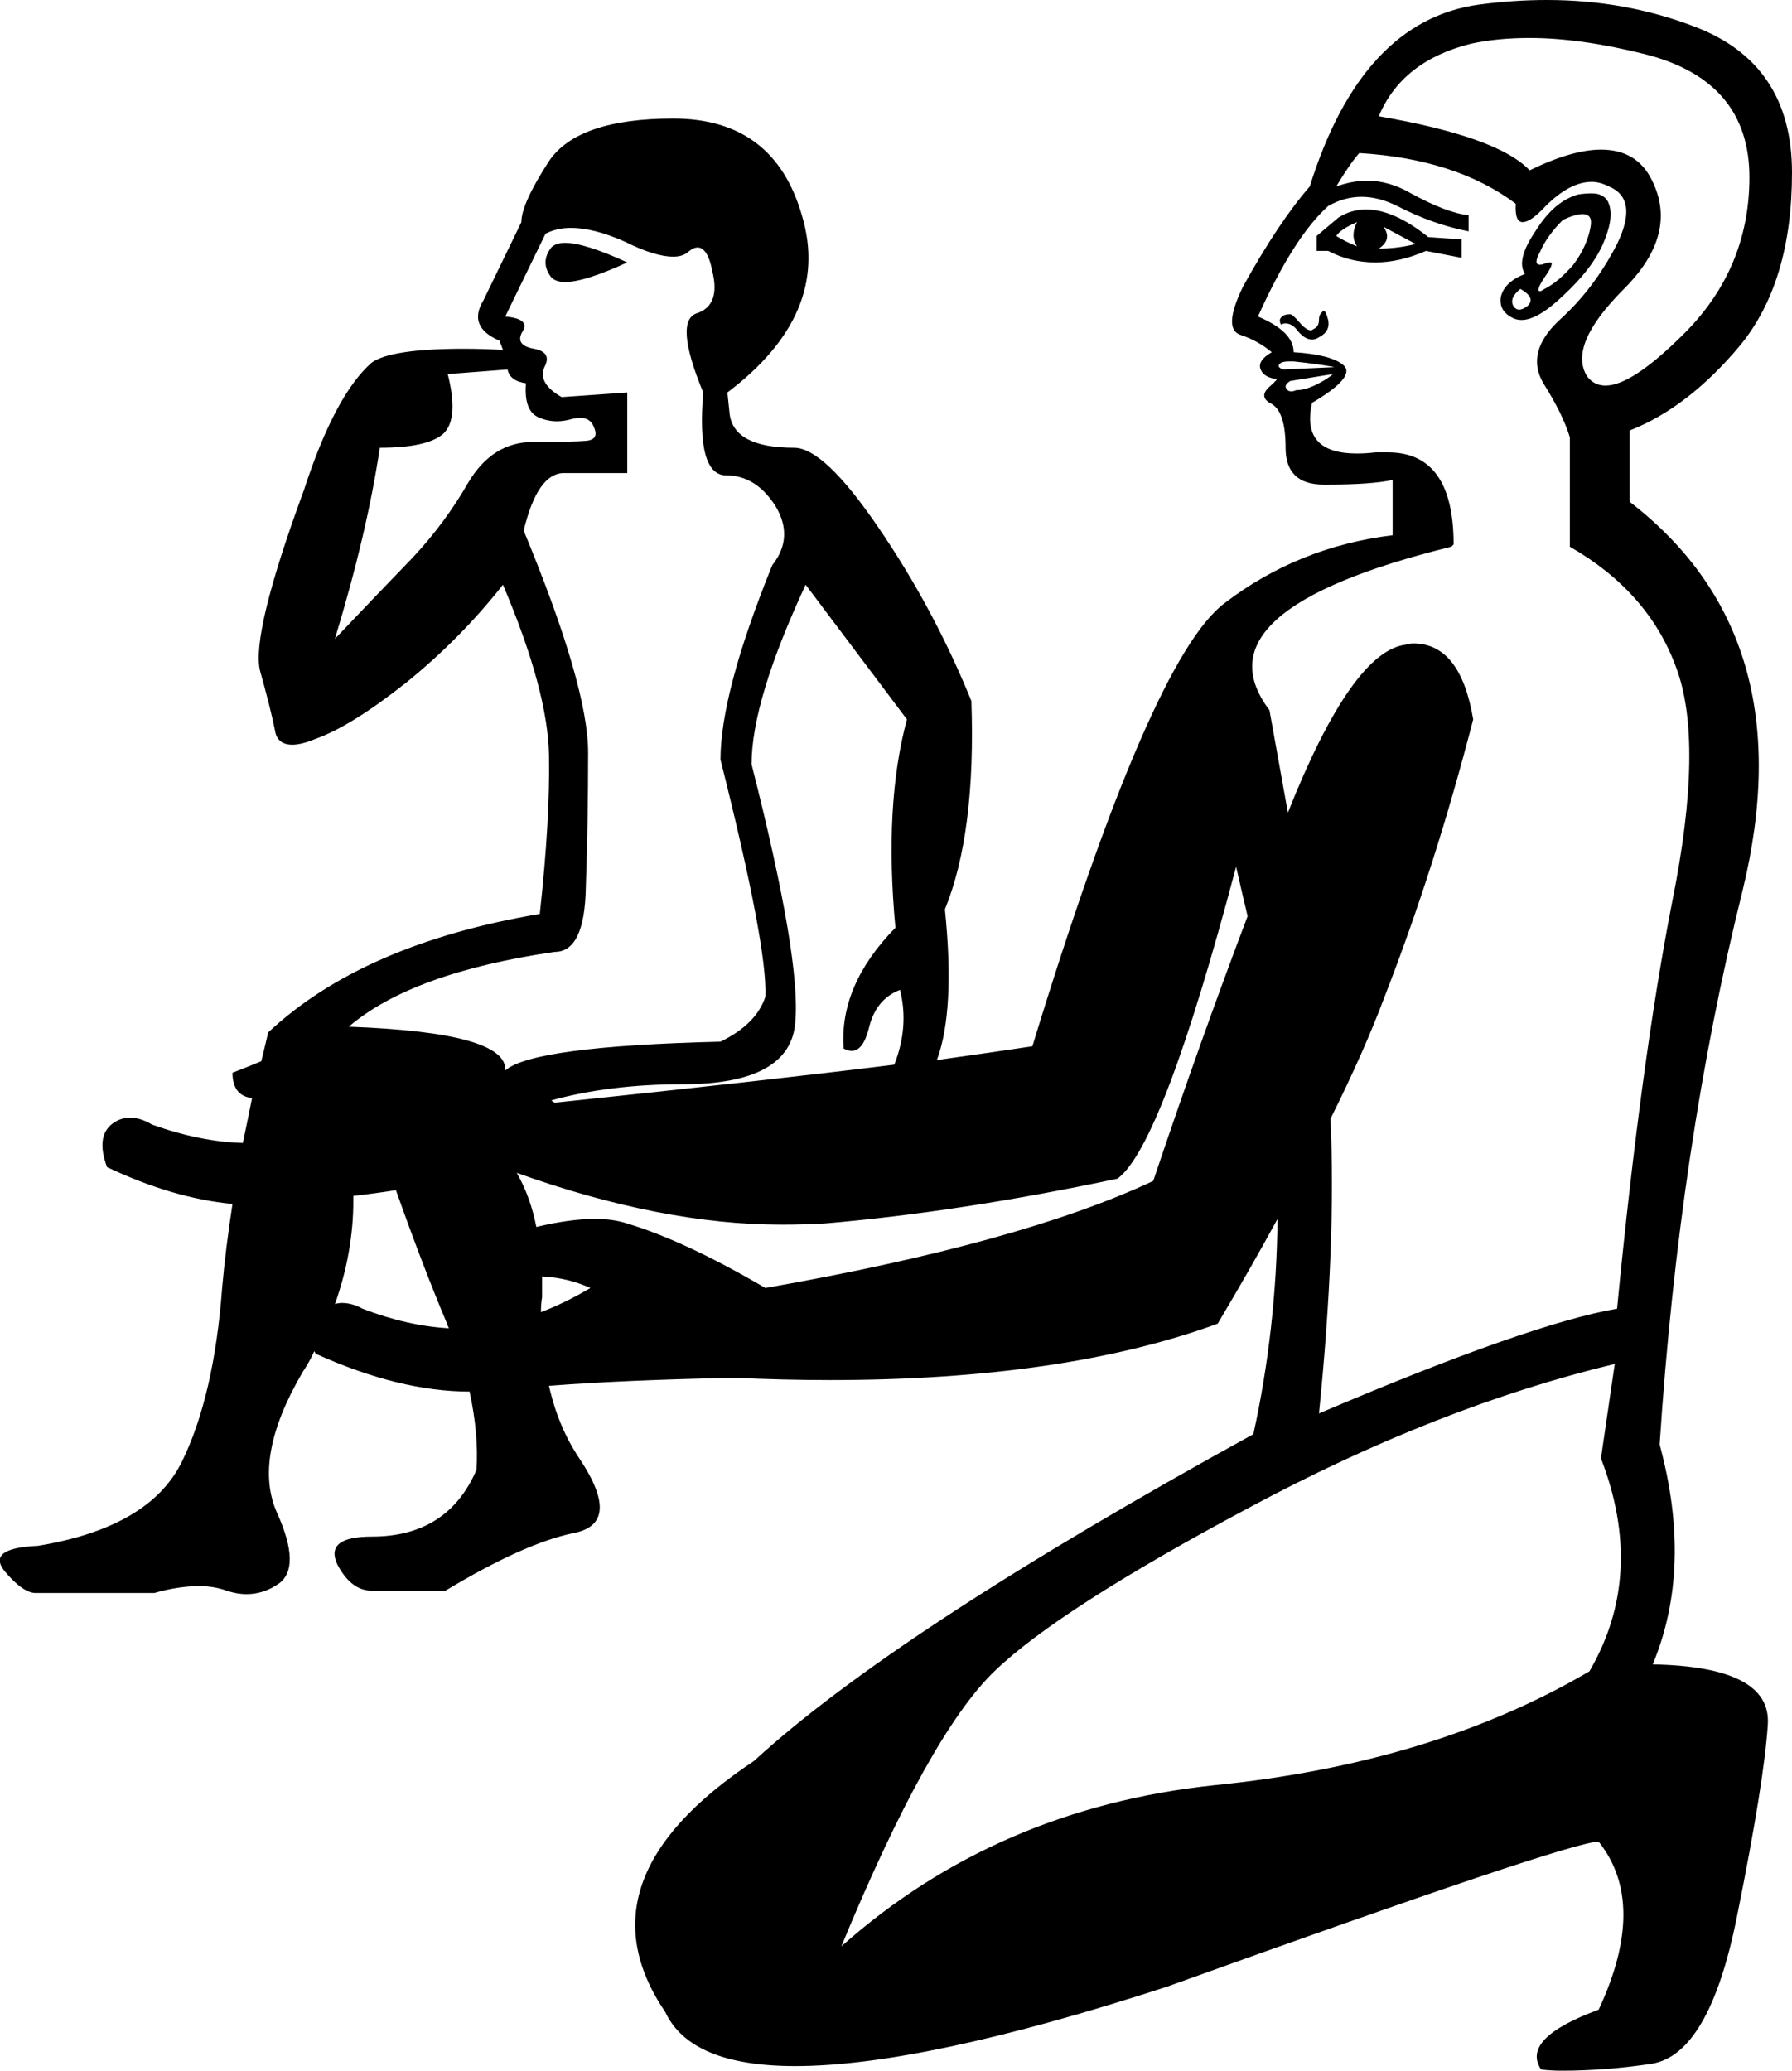 <?xml version='1.0' encoding ='UTF-8' standalone='no'?>
<svg width='15.57' height='17.99' xmlns='http://www.w3.org/2000/svg' xmlns:xlink='http://www.w3.org/1999/xlink'  version='1.1' >
<path style='fill:black; stroke:none' d=' M 11.79 1.93  Q 11.73 2.05 11.79 2.14  Q 11.69 2.1 11.61 2.05  Q 11.65 1.99 11.79 1.93  Z  M 12.02 1.97  L 12.3 2.12  Q 12.14 2.16 11.98 2.16  Q 12.1 2.08 12.02 1.97  Z  M 11.87 1.82  Q 11.74 1.82 11.63 1.89  L 11.44 2.05  L 11.44 2.18  L 11.54 2.18  Q 11.73 2.28 11.95 2.28  Q 12.16 2.28 12.39 2.18  L 12.7 2.24  L 12.7 2.08  L 12.41 2.06  Q 12.11 1.82 11.87 1.82  Z  M 4.91 2.11  Q 4.83 2.11 4.79 2.15  Q 4.69 2.28 4.79 2.41  Q 4.83 2.45 4.91 2.45  Q 5.08 2.45 5.45 2.28  Q 5.08 2.11 4.91 2.11  Z  M 13.75 1.86  Q 13.84 1.86 13.82 1.97  Q 13.79 2.14 13.67 2.3  Q 13.54 2.45 13.42 2.51  Q 13.39 2.53 13.38 2.53  Q 13.34 2.53 13.42 2.41  Q 13.51 2.28 13.47 2.28  Q 13.45 2.28 13.42 2.29  Q 13.4 2.3 13.38 2.3  Q 13.32 2.3 13.38 2.19  Q 13.44 2.05 13.58 1.91  Q 13.69 1.86 13.75 1.86  Z  M 13.21 2.51  Q 13.35 2.59 13.27 2.66  Q 13.23 2.69 13.2 2.69  Q 13.17 2.69 13.15 2.66  Q 13.11 2.59 13.21 2.51  Z  M 13.83 1.68  Q 13.77 1.68 13.71 1.69  Q 13.5 1.75 13.34 2.01  Q 13.17 2.26 13.25 2.38  Q 13.07 2.45 13.04 2.58  Q 13.02 2.71 13.16 2.77  Q 13.19 2.78 13.22 2.78  Q 13.36 2.78 13.58 2.57  Q 13.85 2.32 13.94 2.09  Q 14.03 1.87 13.97 1.75  Q 13.93 1.68 13.83 1.68  Z  M 11.5 2.7  Q 11.49 2.7 11.49 2.71  Q 11.46 2.73 11.46 2.78  Q 11.46 2.84 11.41 2.86  Q 11.4 2.87 11.39 2.87  Q 11.35 2.87 11.29 2.8  Q 11.23 2.73 11.21 2.73  Q 11.15 2.73 11.13 2.76  Q 11.11 2.78 11.13 2.82  Q 11.15 2.81 11.17 2.81  Q 11.23 2.81 11.28 2.88  Q 11.34 2.95 11.4 2.95  Q 11.43 2.95 11.46 2.93  Q 11.56 2.88 11.54 2.78  Q 11.52 2.7 11.5 2.7  Z  M 11.2 3.14  Q 11.22 3.14 11.24 3.14  Q 11.34 3.15 11.48 3.17  Q 11.61 3.19 11.59 3.19  L 11.15 3.21  Q 11.09 3.19 11.12 3.16  Q 11.14 3.14 11.2 3.14  Z  M 13.29 0.33  Q 13.73 0.33 14.29 0.47  Q 15.2 0.7 15.2 1.54  Q 15.2 2.36 14.59 2.94  Q 14.17 3.35 13.95 3.35  Q 13.85 3.35 13.79 3.27  Q 13.62 3 14.11 2.51  Q 14.59 2.03 14.35 1.56  Q 14.22 1.3 13.91 1.3  Q 13.66 1.3 13.29 1.48  Q 13.02 1.19 11.98 1.01  Q 12.18 0.53 12.78 0.38  Q 13.01 0.33 13.29 0.33  Z  M 11.58 3.25  Q 11.54 3.29 11.44 3.34  Q 11.34 3.39 11.26 3.39  Q 11.24 3.4 11.22 3.4  Q 11.19 3.4 11.18 3.38  Q 11.15 3.35 11.21 3.31  L 11.58 3.25  Z  M 4.41 3.21  Q 4.43 3.31 4.57 3.33  Q 4.55 3.58 4.69 3.63  Q 4.76 3.66 4.84 3.66  Q 4.9 3.66 4.97 3.64  Q 5.01 3.63 5.04 3.63  Q 5.13 3.63 5.16 3.71  Q 5.21 3.82 5.09 3.83  Q 4.98 3.84 4.63 3.84  Q 4.28 3.84 4.07 4.19  Q 3.87 4.54 3.59 4.84  Q 3.3 5.14 2.91 5.55  Q 3.19 4.63 3.3 3.89  Q 3.71 3.89 3.85 3.77  Q 3.99 3.64 3.89 3.25  L 4.41 3.21  Z  M 11.19 7.06  L 11.19 7.06  Q 11.19 7.06 11.19 7.06  L 11.19 7.06  Q 11.19 7.06 11.19 7.06  Z  M 8.14 9.21  Q 8.14 9.21 8.14 9.21  L 8.14 9.21  Q 8.14 9.21 8.14 9.21  Z  M 4.96 1.98  Q 5.16 1.98 5.43 2.1  Q 5.69 2.23 5.85 2.23  Q 5.94 2.23 5.99 2.18  Q 6.03 2.15 6.06 2.15  Q 6.15 2.15 6.19 2.36  Q 6.26 2.65 6.06 2.72  Q 5.85 2.78 6.11 3.41  Q 6.05 4.13 6.31 4.13  Q 6.57 4.13 6.74 4.4  Q 6.9 4.67 6.71 4.91  Q 6.26 6.02 6.26 6.6  Q 6.67 8.23 6.65 8.66  Q 6.57 8.9 6.26 9.05  Q 4.63 9.09 4.39 9.3  Q 4.41 8.97 3.03 8.92  Q 3.58 8.45 4.82 8.27  Q 5.08 8.27 5.09 7.71  Q 5.11 7.14 5.11 6.54  Q 5.11 5.96 4.55 4.61  Q 4.67 4.11 4.9 4.11  L 5.45 4.11  L 5.45 3.41  L 4.88 3.45  Q 4.67 3.33 4.73 3.19  Q 4.8 3.06 4.64 3.03  Q 4.47 3 4.54 2.88  Q 4.61 2.77 4.39 2.75  L 4.74 2.03  Q 4.84 1.98 4.96 1.98  Z  M 7 5.08  L 7.88 6.25  Q 7.68 6.99 7.78 8.06  Q 7.29 8.56 7.33 9.11  Q 7.37 9.13 7.4 9.13  Q 7.5 9.13 7.55 8.93  Q 7.61 8.68 7.82 8.6  L 7.82 8.6  Q 7.9 8.92 7.77 9.25  L 7.77 9.25  Q 6.64 9.39 4.82 9.58  Q 4.8 9.57 4.79 9.56  L 4.79 9.56  Q 5.3 9.42 5.93 9.42  Q 6.87 9.42 6.91 8.88  Q 6.96 8.33 6.53 6.64  Q 6.53 6.09 7 5.08  Z  M 4.66 10.66  L 4.66 10.66  Q 4.66 10.66 4.66 10.66  L 4.66 10.66  Q 4.66 10.66 4.66 10.66  Z  M 10.74 7.53  Q 10.79 7.75 10.84 7.96  L 10.84 7.96  Q 10.43 9.04 10.02 10.26  Q 8.87 10.8 6.65 11.19  Q 5.95 10.78 5.45 10.63  Q 5.33 10.59 5.17 10.59  Q 4.95 10.59 4.66 10.66  L 4.66 10.66  Q 4.61 10.4 4.49 10.19  L 4.49 10.19  Q 5.75 10.64 6.79 10.64  Q 6.98 10.64 7.16 10.63  Q 8.34 10.53 9.71 10.24  Q 10.1 9.95 10.74 7.53  Z  M 2.91 11.33  Q 2.91 11.33 2.91 11.33  L 2.91 11.33  Q 2.91 11.33 2.91 11.33  Z  M 4.71 11.09  Q 4.93 11.1 5.13 11.19  Q 4.91 11.32 4.7 11.4  L 4.7 11.4  Q 4.7 11.33 4.71 11.27  Q 4.71 11.18 4.71 11.09  Z  M 3.44 10.34  Q 3.67 10.99 3.88 11.49  Q 3.89 11.52 3.9 11.54  L 3.9 11.54  Q 3.54 11.52 3.15 11.37  Q 3.06 11.32 2.97 11.32  Q 2.94 11.32 2.91 11.33  L 2.91 11.33  Q 3.07 10.88 3.07 10.43  Q 3.07 10.41 3.07 10.39  L 3.07 10.39  Q 3.25 10.37 3.44 10.34  Z  M 3.9 11.54  Q 3.9 11.54 3.9 11.54  L 3.9 11.54  Q 3.9 11.54 3.9 11.54  Z  M 11.81 1.33  Q 12.65 1.38 13.17 1.77  Q 13.16 1.93 13.23 1.93  Q 13.3 1.93 13.43 1.79  Q 13.64 1.58 13.83 1.58  Q 13.9 1.58 13.98 1.62  Q 14.24 1.73 14.05 2.12  Q 13.85 2.51 13.55 2.78  Q 13.25 3.06 13.41 3.33  Q 13.58 3.6 13.64 3.8  L 13.64 4.75  Q 14.32 5.14 14.56 5.79  Q 14.81 6.44 14.53 7.83  Q 14.26 9.21 14.05 11.37  Q 13.29 11.5 11.46 12.28  Q 11.61 10.8 11.56 9.72  L 11.56 9.72  Q 11.85 9.14 12.03 8.66  Q 12.47 7.53 12.8 6.25  Q 12.69 5.59 12.28 5.59  Q 12.25 5.59 12.22 5.6  Q 11.75 5.65 11.19 7.06  L 11.19 7.06  Q 11.11 6.62 11.03 6.17  Q 10.37 5.3 12.61 4.75  L 12.63 4.73  Q 12.63 3.93 12.06 3.93  Q 12.01 3.93 11.95 3.93  Q 11.87 3.94 11.79 3.94  Q 11.3 3.94 11.4 3.5  Q 11.79 3.27 11.67 3.17  Q 11.56 3.08 11.24 3.06  Q 11.24 2.88 10.93 2.75  Q 11.24 2.06 11.54 1.79  Q 11.68 1.71 11.83 1.71  Q 11.98 1.71 12.14 1.79  Q 12.45 1.95 12.76 2.01  L 12.76 1.87  Q 12.57 1.85 12.26 1.68  Q 12.07 1.57 11.88 1.57  Q 11.75 1.57 11.61 1.62  Q 11.73 1.42 11.81 1.33  Z  M 14.03 11.85  L 13.91 12.67  Q 14.3 13.68 13.81 14.52  Q 12.45 15.32 10.55 15.51  Q 8.66 15.71 7.31 16.91  Q 8.07 15.07 8.64 14.52  Q 9.2 13.98 10.85 13.1  Q 12.49 12.22 14.03 11.85  Z  M 13.44 0  Q 13.15 0 12.85 0.04  Q 11.83 0.18 11.38 1.62  Q 11.11 1.93 10.8 2.49  Q 10.62 2.86 10.78 2.91  Q 10.93 2.96 11.05 3.06  Q 10.93 3.13 10.95 3.2  Q 10.97 3.27 11.07 3.29  Q 11.08 3.29 11.09 3.29  Q 11.11 3.29 11.03 3.36  Q 10.93 3.45 11.05 3.51  Q 11.17 3.58 11.17 3.89  Q 11.17 4.21 11.5 4.21  Q 11.52 4.21 11.54 4.21  Q 11.91 4.21 12.1 4.17  L 12.1 4.65  Q 11.28 4.75 10.64 5.24  Q 10 5.72 8.97 9.09  Q 8.64 9.14 8.14 9.21  L 8.14 9.21  Q 8.3 8.78 8.21 7.9  Q 8.48 7.24 8.44 6.09  Q 8.11 5.28 7.63 4.58  Q 7.16 3.89 6.9 3.89  Q 6.38 3.89 6.34 3.6  L 6.32 3.41  Q 7.22 2.73 6.97 1.88  Q 6.73 1.03 5.85 1.03  Q 5.02 1.03 4.77 1.4  Q 4.53 1.77 4.53 1.93  L 4.2 2.61  Q 4.06 2.84 4.34 2.96  L 4.37 3.04  Q 4.19 3.03 4.03 3.03  Q 3.4 3.03 3.23 3.15  Q 2.91 3.43 2.64 4.26  Q 2.18 5.51 2.26 5.83  Q 2.35 6.15 2.39 6.35  Q 2.41 6.47 2.54 6.47  Q 2.62 6.47 2.74 6.42  Q 3.05 6.31 3.53 5.93  Q 4 5.55 4.37 5.08  Q 4.76 6 4.77 6.56  Q 4.78 7.12 4.69 7.94  Q 3.15 8.2 2.33 8.97  Q 2.3 9.1 2.27 9.22  L 2.27 9.22  Q 2.15 9.27 2.02 9.32  Q 2.02 9.52 2.19 9.54  L 2.19 9.54  Q 2.15 9.74 2.11 9.93  L 2.11 9.93  Q 1.74 9.92 1.32 9.77  Q 1.22 9.71 1.13 9.71  Q 1.05 9.71 0.98 9.76  Q 0.83 9.87 0.93 10.14  Q 1.5 10.41 2.02 10.46  L 2.02 10.46  Q 1.96 10.85 1.93 11.19  Q 1.86 12.13 1.58 12.7  Q 1.3 13.27 0.33 13.43  Q -0.12 13.45 0.04 13.65  Q 0.2 13.84 0.31 13.84  Q 0.32 13.84 0.33 13.84  L 1.34 13.84  Q 1.55 13.78 1.73 13.78  Q 1.86 13.78 1.97 13.82  Q 2.06 13.85 2.14 13.85  Q 2.29 13.85 2.42 13.76  Q 2.62 13.62 2.41 13.15  Q 2.19 12.67 2.63 11.92  Q 2.69 11.83 2.73 11.74  L 2.73 11.74  Q 2.74 11.75 2.74 11.76  Q 3.47 12.09 4.08 12.09  L 4.08 12.09  Q 4.16 12.46 4.14 12.77  Q 3.89 13.35 3.23 13.35  Q 2.82 13.35 2.93 13.59  Q 3.05 13.82 3.23 13.82  L 3.87 13.82  Q 4.55 13.41 4.98 13.32  Q 5.41 13.24 5.04 12.68  Q 4.85 12.4 4.77 12.04  L 4.77 12.04  Q 5.41 11.99 6.38 11.97  Q 6.81 11.99 7.21 11.99  Q 9.24 11.99 10.58 11.5  Q 10.86 11.03 11.1 10.59  L 11.1 10.59  Q 11.09 11.55 10.89 12.46  Q 7.78 14.17 6.55 15.3  Q 5 16.33 5.78 17.48  Q 6 17.95 6.91 17.95  Q 8.02 17.95 10.14 17.26  Q 13.64 16 13.89 16  Q 14.32 16.54 13.89 17.46  Q 13.21 17.71 13.39 17.98  Q 13.48 17.99 13.57 17.99  Q 13.95 17.99 14.35 17.93  Q 14.85 17.85 15.09 16.66  Q 15.33 15.47 15.36 14.98  Q 15.39 14.48 14.36 14.46  Q 14.71 13.62 14.42 12.55  Q 14.59 9.95 15.14 7.74  Q 15.68 5.53 14.16 4.36  L 14.16 3.74  Q 14.67 3.54 15.12 3  Q 15.57 2.45 15.57 1.5  Q 15.57 0.55 14.72 0.23  Q 14.12 0 13.44 0  Z '/></svg>
